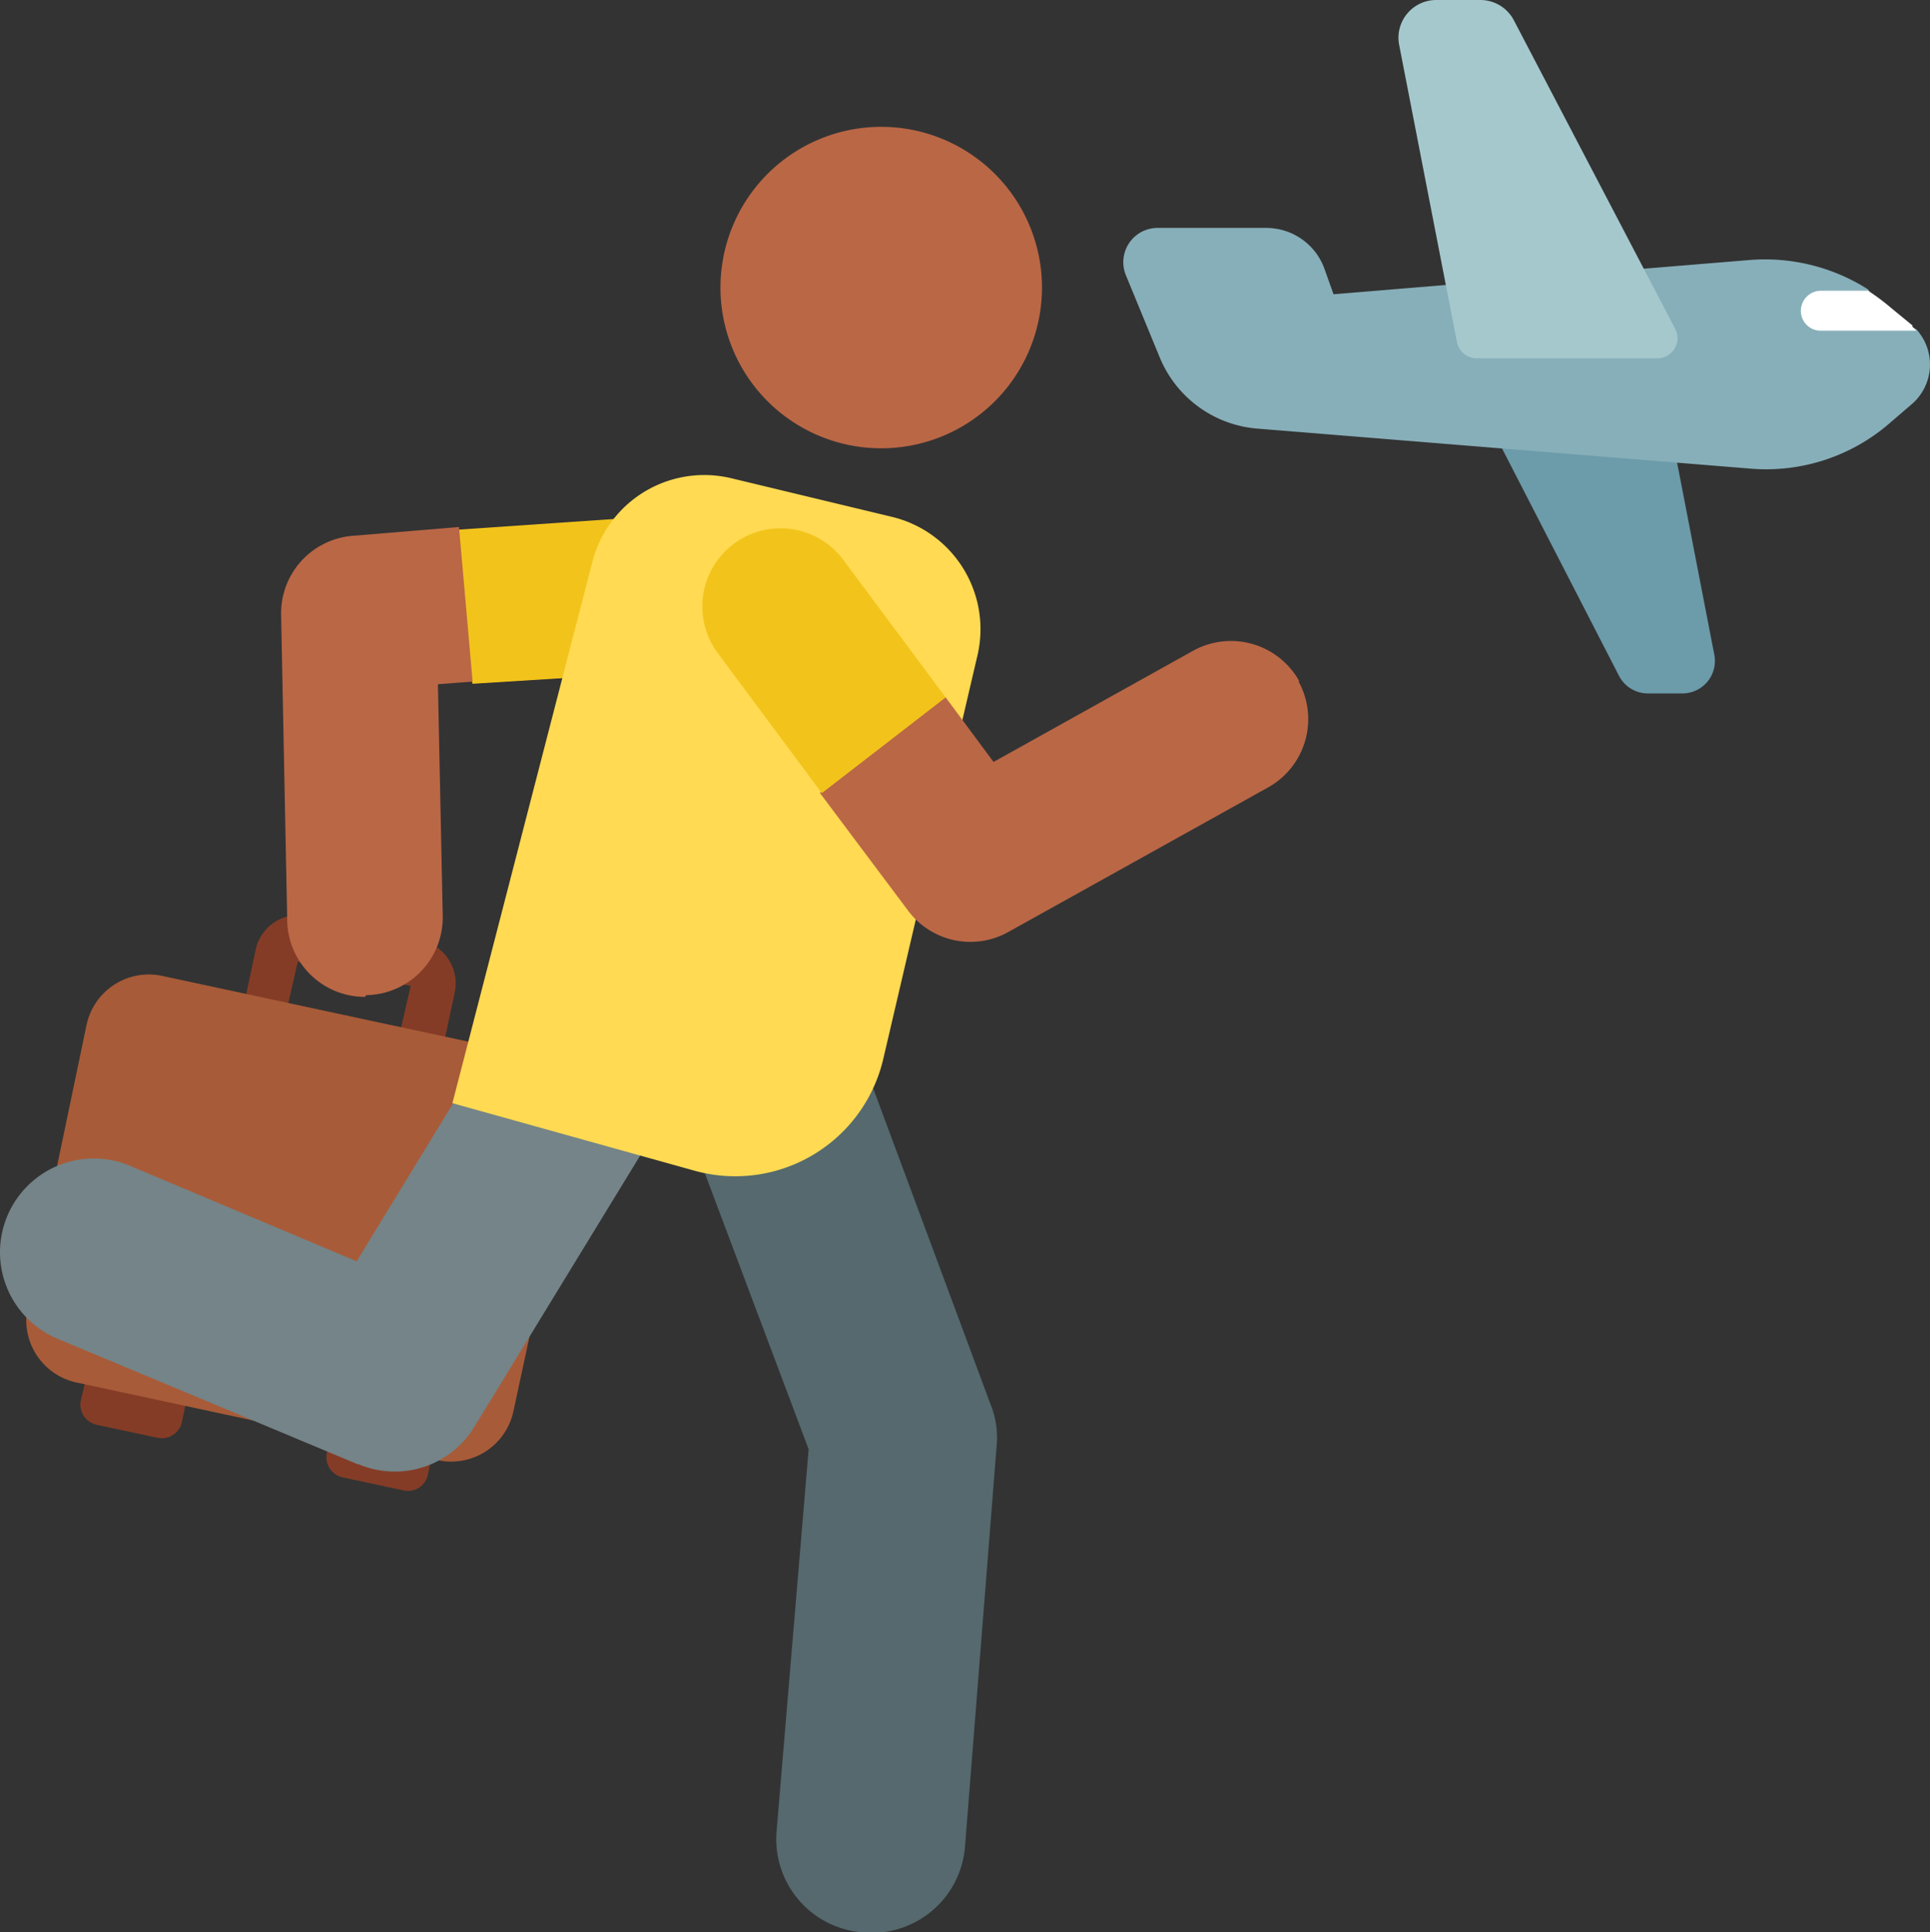 <svg xmlns="http://www.w3.org/2000/svg" xmlns:xlink="http://www.w3.org/1999/xlink" viewBox="0 0 43.94 44"><rect x="0" y="0" width="43.94" height="44" fill="#333333" stroke="none"/><defs><style>.cls-1{fill:none;}.cls-2{clip-path:url(#clip-path);}.cls-3{fill:#6c9baa;}.cls-4{fill:#87afb9;}.cls-5{fill:#a5c8cd;}.cls-6{fill:#fff;}.cls-7{fill:#f2c41b;}.cls-8{fill:#853c26;}.cls-9{fill:#a85b38;}.cls-10{fill:#55696e;}.cls-11{fill:#748488;}.cls-12{fill:#ffda52;}.cls-13{fill:#ba6746;}</style><clipPath id="clip-path" transform="translate(-0.03)"><rect class="cls-1" width="44" height="44"/></clipPath></defs><title>Asset 5</title><g id="Layer_2" data-name="Layer 2"><g id="Layer_1-2" data-name="Layer 1"><g class="cls-2"><path class="cls-3" d="M39.06,14.91,37.94,9.13H33.67l3.22,6.26a.74.74,0,0,0,.66.4h.78a.74.74,0,0,0,.73-.88Z" transform="translate(-0.03)"/><path class="cls-4" d="M42.87,7.05l-.31-.46a4.37,4.37,0,0,0-2.69-.67l-9.48.78-.21-.59a1.41,1.41,0,0,0-1.32-.92H26.38a.78.78,0,0,0-.72,1.07l.77,1.87a2.63,2.63,0,0,0,2.23,1.63l11.21.91a4.29,4.29,0,0,0,3.2-1.05l.5-.43a1.19,1.19,0,0,0,.09-1.69Z" transform="translate(-0.03)"/></g><path class="cls-5" d="M34.5.47A.86.86,0,0,0,33.73,0h-1a.86.86,0,0,0-.85,1l1.32,6.79a.46.46,0,0,0,.45.37h4.12a.46.46,0,0,0,.4-.67Z" transform="translate(-0.03)"/><path class="cls-6" d="M43.57,7.41,43.07,7a4.82,4.82,0,0,0-.51-.38H41.48a.46.46,0,0,0-.45.46.45.45,0,0,0,.45.45h2.18l-.09-.09Z" transform="translate(-0.03)"/><path class="cls-7" d="M16.47,13.42a1.78,1.78,0,0,0-1.9-1.64l-4.09.28-.32,1.73.63,1.78,4-.25a1.78,1.78,0,0,0,1.65-1.9Z" transform="translate(-0.03)"/><path class="cls-8" d="M9,24.47l-2.6-.56a1,1,0,0,1-.78-1.2l.23-1.08A1,1,0,0,1,7,20.85l2.6.56a1,1,0,0,1,.78,1.2l-.23,1.08A1,1,0,0,1,9,24.47ZM6.58,22.9l2.57.55.23-1-2.57-.55Z" transform="translate(-0.03)"/><path class="cls-8" d="M3.9,31.46l-1.4-.3a.44.44,0,0,0-.54.35l-.09.38a.47.47,0,0,0,.35.55l1.4.3a.47.47,0,0,0,.55-.35L4.25,32a.45.45,0,0,0-.35-.54Z" transform="translate(-0.03)"/><path class="cls-8" d="M9.5,32.66l-1.4-.3a.44.44,0,0,0-.54.35l-.09.38a.47.47,0,0,0,.36.55l1.4.3a.46.46,0,0,0,.54-.36l.08-.38a.45.45,0,0,0-.35-.54Z" transform="translate(-0.03)"/><g class="cls-2"><path class="cls-9" d="M12,24,3.76,22.23A1.45,1.45,0,0,0,2,23.34L.66,29.76a1.45,1.45,0,0,0,1.11,1.72L10,33.25a1.45,1.45,0,0,0,1.72-1.12l1.38-6.41A1.45,1.45,0,0,0,12,24Z" transform="translate(-0.03)"/><path class="cls-10" d="M19.65,44a2.13,2.13,0,0,1-1.94-2.3L18.44,33l-2.91-7.74a2.13,2.13,0,0,1,4-1.5L22.59,32a2,2,0,0,1,.13.93L22,42.05A2.13,2.13,0,0,1,19.65,44Z" transform="translate(-0.03)"/><path class="cls-11" d="M8.17,33.34,1.33,30.48A2.13,2.13,0,0,1,3,26.55l5.15,2.17,3.12-5.11a2.13,2.13,0,0,1,3.63,2.22l-4.07,6.66a2.12,2.12,0,0,1-2.64.85Z" transform="translate(-0.03)"/></g><path class="cls-12" d="M20.34,11.77l-3.66-.88a2.63,2.63,0,0,0-3.17,1.93l-3.18,12.3,5.52,1.54a3.46,3.46,0,0,0,4.29-2.55l2.14-9.17a2.63,2.63,0,0,0-1.94-3.17Z" transform="translate(-0.03)"/><path class="cls-13" d="M23.72,6.06a3.66,3.66,0,1,1-4.11-3.14,3.66,3.66,0,0,1,4.11,3.14Z" transform="translate(-0.03)"/><path class="cls-13" d="M29.61,15.51a1.78,1.78,0,0,0-2.42-.69l-4.54,2.53-1.09-1.47-2,.49-.86,1.69,2,2.67a1.77,1.77,0,0,0,2.29.49l5.91-3.29a1.78,1.78,0,0,0,.69-2.42Z" transform="translate(-0.03)"/><path class="cls-7" d="M18.74,18.06l2.82-2.18-2.33-3.13a1.78,1.78,0,1,0-2.86,2.12Z" transform="translate(-0.03)"/><path class="cls-13" d="M8.34,22.7A1.77,1.77,0,0,1,6.57,21l-.14-7A1.77,1.77,0,0,1,8.07,12.2L10.48,12l.31,3.52-.79.06.11,5.28a1.77,1.77,0,0,1-1.74,1.8Z" transform="translate(-0.03)"/></g></g></svg>